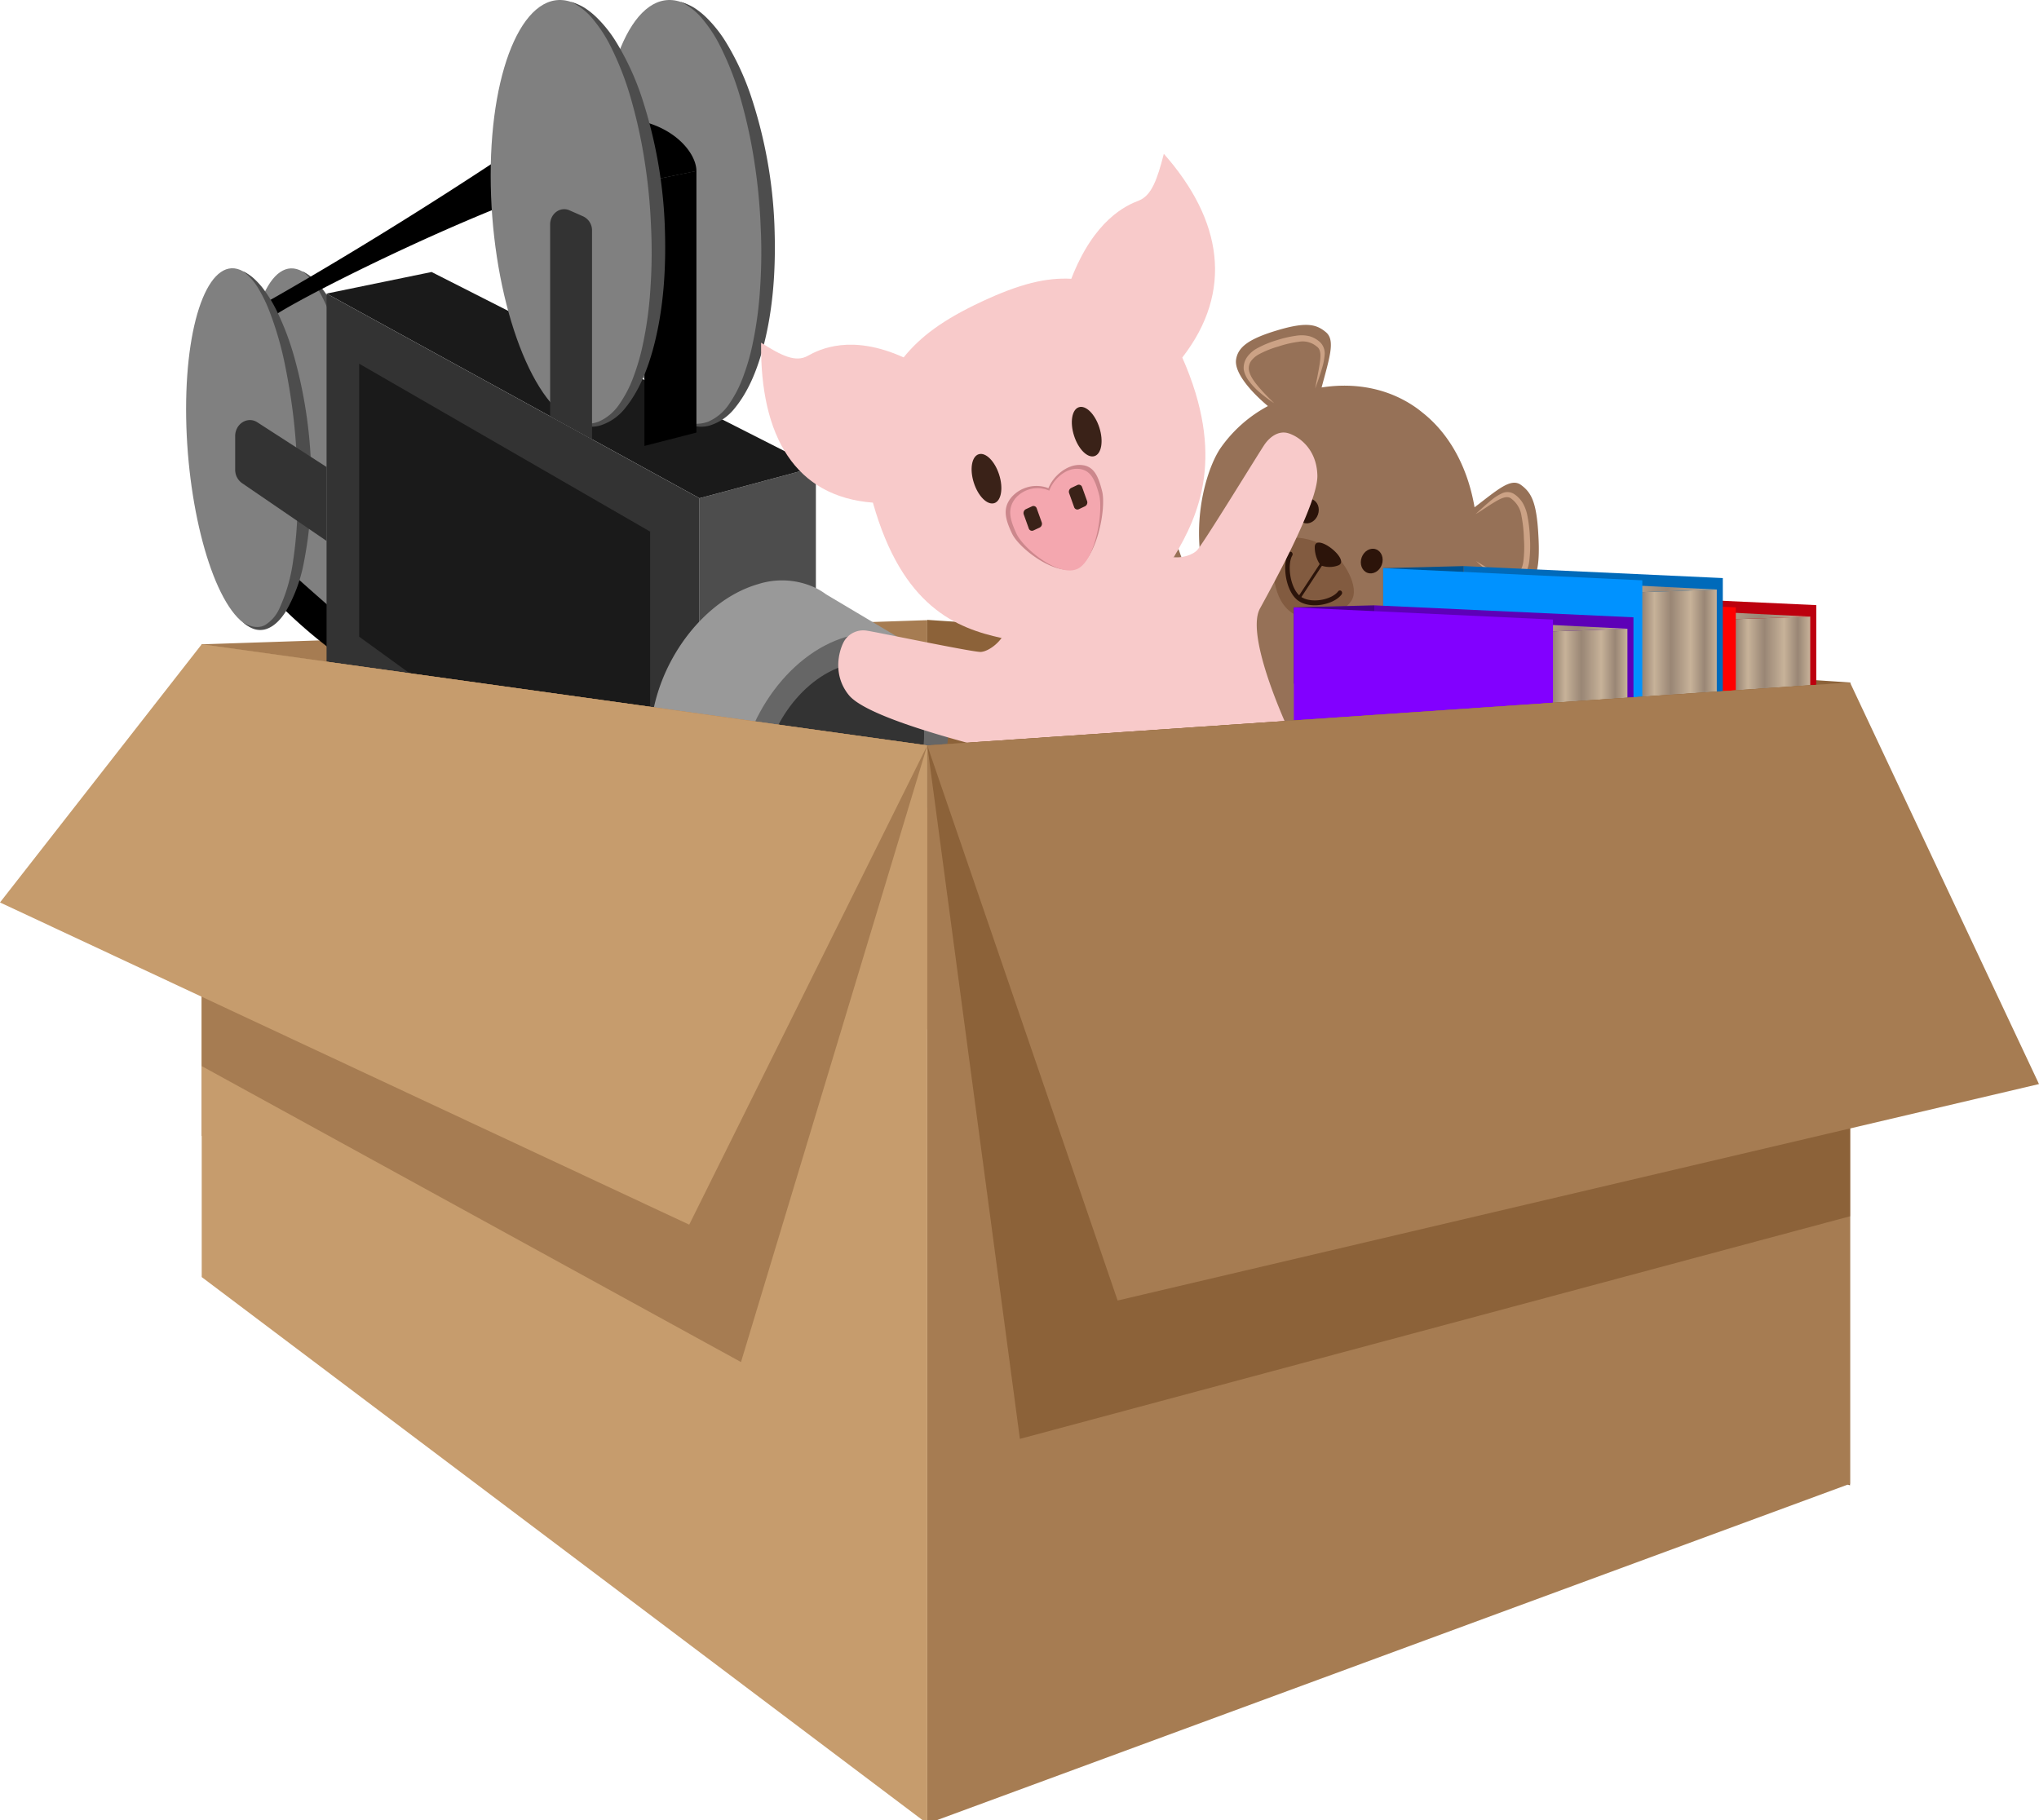 <svg id="Capa_1" data-name="Capa 1" xmlns="http://www.w3.org/2000/svg" xmlns:xlink="http://www.w3.org/1999/xlink" viewBox="0 0 560 500"><defs><style>.cls-1{fill:#a67c52;}.cls-2{fill:#8c6239;}.cls-3{fill:#d1a683;}.cls-4{fill:#967157;}.cls-5{fill:#2c140a;}.cls-6{fill:#cca285;}.cls-7{fill:#825b40;}.cls-8{fill:#4d4d4d;}.cls-9{fill:gray;}.cls-10{fill:#1a1a1a;}.cls-11{fill:#333;}.cls-12{fill:#999;}.cls-13{fill:#666;}.cls-14{fill:#f8caca;}.cls-15{fill:#cc878c;}.cls-16{fill:#f4a7af;}.cls-17{fill:#3a2218;}.cls-18{fill:#bc000e;}.cls-19{fill:#930012;}.cls-20{fill:url(#Degradado_sin_nombre_28);}.cls-21{fill:url(#Degradado_sin_nombre_28-2);}.cls-22{fill:red;}.cls-23{fill:#006aba;}.cls-24{fill:#005391;}.cls-25{fill:url(#Degradado_sin_nombre_28-3);}.cls-26{fill:url(#Degradado_sin_nombre_28-4);}.cls-27{fill:#0092ff;}.cls-28{fill:#5d00b7;}.cls-29{fill:#48008e;}.cls-30{fill:url(#Degradado_sin_nombre_28-5);}.cls-31{fill:url(#Degradado_sin_nombre_28-6);}.cls-32{fill:#8200ff;}.cls-33{fill:#c69c6d;}</style><linearGradient id="Degradado_sin_nombre_28" x1="474.66" y1="249.33" x2="497.17" y2="249.33" gradientUnits="userSpaceOnUse"><stop offset="0" stop-color="#c7b299"/><stop offset="0.1" stop-color="#998675"/><stop offset="0.24" stop-color="#c7b299"/><stop offset="0.44" stop-color="#998675"/><stop offset="0.68" stop-color="#c7b299"/><stop offset="0.85" stop-color="#998675"/><stop offset="1" stop-color="#c7b299"/></linearGradient><linearGradient id="Degradado_sin_nombre_28-2" x1="418.38" y1="148.31" x2="486.59" y2="187.69" xlink:href="#Degradado_sin_nombre_28"/><linearGradient id="Degradado_sin_nombre_28-3" x1="448.99" y1="241.9" x2="471.5" y2="241.9" xlink:href="#Degradado_sin_nombre_28"/><linearGradient id="Degradado_sin_nombre_28-4" x1="392.71" y1="140.88" x2="460.92" y2="180.26" xlink:href="#Degradado_sin_nombre_28"/><linearGradient id="Degradado_sin_nombre_28-5" x1="424.46" y1="252.68" x2="446.96" y2="252.68" xlink:href="#Degradado_sin_nombre_28"/><linearGradient id="Degradado_sin_nombre_28-6" x1="368.17" y1="151.66" x2="436.38" y2="191.04" xlink:href="#Degradado_sin_nombre_28"/></defs><polygon class="cls-1" points="254.67 282.73 55.4 312.07 55.4 176.99 254.67 170.36 254.67 282.73"/><polygon class="cls-2" points="254.67 170.28 254.67 314.85 508.1 408.03 508.1 187.49 254.67 170.28"/><polygon class="cls-3" points="291.64 285.43 272.6 270.53 297.04 233.32 316.08 248.22 291.64 285.43"/><path class="cls-4" d="M401.84,198.65a5.19,5.19,0,0,0-4.69-3.68c-1.71-.19-25-.86-26.72-1.38s-4.87-3.81-4.74-8-13.87-13.73-13.87-13.74-12.77-11.42-16.37-9.94a7.51,7.51,0,0,1-8.48-2.32c-1-1.66-9.05-25.48-9.77-27.19s-2.26-3.78-4.7-3.68a9.84,9.84,0,0,0-8.78,7.78c-1.56,6,4,25.55,6,32.56s-12.62,26-19.74,33.67-12.74,9-11.91,14.53,13.68,16.45,26.54,26.52h0c12.86,10.07,26.44,19.84,31.52,18.92s4.43-7.15,8.78-17,16.16-31,22.87-31.23,25.48-.74,30.16-4.26A11.08,11.08,0,0,0,401.84,198.65Z"/><path class="cls-4" d="M422.51,147.09c-.48-9.2-1.95-11.77-4.73-13.84s-6.27,1.11-12.8,6.11c-1.67-9.76-6-19.1-13.59-25.44-.33-.28-.67-.54-1-.81s-.68-.53-1-.78c-7.93-5.8-17.43-7.3-26.42-5.89,2.24-8.36,3.8-13,1.18-15.19s-5.39-2.92-13.52-.46c-7.53,2.28-10.64,4.49-11.15,8-.54,3.73,4.41,9.13,8.75,12.76a37.35,37.35,0,0,0-13.14,11.72c-6,9.16-12.8,39,10.49,58.16,24.1,17.93,47.8,1.35,53.81-7.83a42.12,42.12,0,0,0,6-17.34c4.54,3.32,10.81,6.71,13.87,5C422,159.53,423,155.6,422.51,147.09Z"/><ellipse class="cls-5" cx="359.18" cy="140.39" rx="3.44" ry="2.94" transform="translate(106.4 431.62) rotate(-70.39)"/><path class="cls-6" d="M405.27,141.23c1.72-1,3.37-2.19,5.06-3.21s3.57-2.06,4.78-1a7.13,7.13,0,0,1,2.76,4.73,36.53,36.53,0,0,1,.66,6.17,32.54,32.54,0,0,1-.13,6.18,7.77,7.77,0,0,1-.81,2.69,3.21,3.21,0,0,1-1.8,1.55c-1.57.38-3.52-.43-5.23-1.27a59.25,59.25,0,0,1-5.16-2.94,35.5,35.5,0,0,0,4.76,3.79,17.09,17.09,0,0,0,2.72,1.41,6,6,0,0,0,3.19.49,4.44,4.44,0,0,0,2.78-2.14,9.12,9.12,0,0,0,1.12-3.29,34.58,34.58,0,0,0,.22-6.57,39.19,39.19,0,0,0-.77-6.49,11.24,11.24,0,0,0-1.22-3.18,7.94,7.94,0,0,0-2.33-2.42,3.4,3.4,0,0,0-3.37-.2,13,13,0,0,0-2.64,1.64C408.25,138.47,406.76,139.83,405.27,141.23Z"/><path class="cls-7" d="M365.43,151.11c-3.61-2.83-11.44-5.22-14-1.38S349,163.85,354.34,168s14.24.95,16.77-2.9S369,153.93,365.43,151.11Z"/><ellipse class="cls-5" cx="376.74" cy="154.13" rx="3.44" ry="2.94" transform="translate(105.11 457.29) rotate(-70.39)"/><path class="cls-5" d="M368.39,162.36a.59.59,0,0,0-.88.09c-1.7,2.28-7.22,3.41-10.09,1.56l5.64-8.59a6.82,6.82,0,0,0,4.46-.09c1.85-.71.23-3.05-1.81-4.65s-4.6-2.52-4.62-.38a8.58,8.58,0,0,0,1.36,4.65l-5.64,8.58c-2.52-2.37-3.32-8.44-1.89-10.93a.72.72,0,0,0-.2-.94.58.58,0,0,0-.85.22c-1.81,3.15-.82,10.41,2.51,13s9.94,1.29,12.09-1.59A.72.72,0,0,0,368.39,162.36Z"/><path class="cls-6" d="M361.21,106.74c.34-2.11.82-4.19,1.15-6.26s.65-4.36-.68-5.25a6,6,0,0,0-5-1.34,28.82,28.82,0,0,0-5.56,1.29,26.28,26.28,0,0,0-5.31,2.12,6.72,6.72,0,0,0-2.08,1.7,3.61,3.61,0,0,0-.76,2.36c.17,1.75,1.5,3.51,2.77,5s2.76,3,4.21,4.4a34.67,34.67,0,0,1-4.81-3.71,18.32,18.32,0,0,1-2.1-2.36,7.35,7.35,0,0,1-1.45-3.14,5.15,5.15,0,0,1,1-3.57,8.07,8.07,0,0,1,2.5-2.2,27.67,27.67,0,0,1,5.62-2.34,31.1,31.1,0,0,1,5.88-1.29,9,9,0,0,1,3.16.24A7.41,7.41,0,0,1,362.55,94a4.26,4.26,0,0,1,1.26,3.42,16.08,16.08,0,0,1-.58,3.26C362.64,102.77,361.94,104.75,361.21,106.74Z"/><polygon class="cls-8" points="224.08 247.99 192.12 259.77 192.12 136.87 224.08 128.29 224.08 247.99"/><path class="cls-9" d="M99.89,134c0,27.59-7.67,44.08-16.81,37.08-8.81-6.74-15.71-32.91-15.71-58.68s6.9-42.77,15.71-37.82C92.22,79.69,99.89,106.37,99.89,134Z"/><path class="cls-9" d="M83.08,74.55c9.14,5.14,16.81,31.82,16.81,59.42s-7.67,44.08-16.81,37.08"/><path class="cls-8" d="M83.08,74.55a12.52,12.52,0,0,1,2.79,1.85,21.73,21.73,0,0,1,2.35,2.53A37.22,37.22,0,0,1,92,84.85,74.87,74.87,0,0,1,97,98.07a127.36,127.36,0,0,1,4.54,28.11,112.32,112.32,0,0,1-1.94,28.51,41.84,41.84,0,0,1-5,13.41c-1.31,2-3,3.92-5.26,4.69a5.45,5.45,0,0,1-3.41,0,8.09,8.09,0,0,1-2.86-1.75,5.89,5.89,0,0,0,5.9.67A10.23,10.23,0,0,0,93.06,167a46.12,46.12,0,0,0,3.71-13A116.8,116.8,0,0,0,98,140.29c.16-4.62.1-9.26-.15-13.89s-.63-9.24-1.23-13.83-1.4-9.14-2.37-13.64a91,91,0,0,0-3.91-13.19,40.1,40.1,0,0,0-2.92-6.13A16.45,16.45,0,0,0,83.08,74.55Z"/><polygon class="cls-10" points="224.08 128.29 118.53 74.72 89.69 80.65 192.12 136.87 224.08 128.29"/><path class="cls-9" d="M210.93,68.62c0,33.08-11,53.9-24,46.82-12.43-6.78-22.11-36.77-22.11-67.26S174.53-3.71,187,.54C200,5,210.93,35.55,210.93,68.62Z"/><path class="cls-9" d="M187,.54c13,4.44,24,35,24,68.08s-11,53.9-24,46.82"/><path class="cls-8" d="M187,.54a15,15,0,0,1,3.71,1.63,21.82,21.82,0,0,1,3.26,2.61,35.83,35.83,0,0,1,5.31,6.65,73.32,73.32,0,0,1,7.22,15.73,128.2,128.2,0,0,1,6.18,34.38c.46,11.67-.2,23.55-3.35,34.88-1.6,5.62-3.84,11.2-7.54,15.72a14.09,14.09,0,0,1-7,4.79,8.89,8.89,0,0,1-4.1.1,12.22,12.22,0,0,1-3.73-1.59,9.64,9.64,0,0,0,7.54.4,13.37,13.37,0,0,0,5.85-5,32.71,32.71,0,0,0,3.72-7.26,60.16,60.16,0,0,0,2.4-8,105.58,105.58,0,0,0,2.31-16.77,144.73,144.73,0,0,0,.11-17.05,152.84,152.84,0,0,0-1.66-17,138.71,138.71,0,0,0-3.53-16.6,83.55,83.55,0,0,0-6-15.68,37.66,37.66,0,0,0-4.49-6.92A17.57,17.57,0,0,0,187,.54Z"/><polygon points="191.27 46.96 176.99 49.89 176.99 122.5 191.27 118.83 191.27 46.96"/><path d="M191.27,47c0-8.81-19.53-26.25-55-2.82s-63.42,39-63.42,39c-5.49,2.9-18.06,56.15-6.94,70.73a138.17,138.17,0,0,0,25.6,25l4.58-7.23c-9.2-8.46-27.92-23.79-27.76-27.49s6.13-56.91,6.13-56.91C85.08,79.56,177,34.67,177,49.89Z"/><path class="cls-9" d="M180.86,68.62c0,33.08-11,53.9-24,46.82-12.42-6.78-22.1-36.77-22.1-67.26S144.46-3.71,156.88.54C169.88,5,180.86,35.55,180.86,68.62Z"/><path class="cls-9" d="M156.88.54c13,4.44,24,35,24,68.08s-11,53.9-24,46.82"/><path class="cls-8" d="M156.88.54a14.71,14.71,0,0,1,3.71,1.63,21.32,21.32,0,0,1,3.26,2.61,35,35,0,0,1,5.31,6.65,73.35,73.35,0,0,1,7.23,15.73,128.58,128.58,0,0,1,6.17,34.38c.46,11.67-.2,23.55-3.35,34.88-1.6,5.62-3.84,11.2-7.53,15.72a14.09,14.09,0,0,1-7,4.79,8.93,8.93,0,0,1-4.11.1,12.32,12.32,0,0,1-3.73-1.59,9.66,9.66,0,0,0,7.55.4,13.29,13.29,0,0,0,5.84-5,32.74,32.74,0,0,0,3.73-7.26,61.64,61.64,0,0,0,2.39-8,104.44,104.44,0,0,0,2.31-16.77,142.61,142.61,0,0,0,.12-17.05,152.84,152.84,0,0,0-1.66-17,136.81,136.81,0,0,0-3.54-16.6,82.84,82.84,0,0,0-6-15.68,38.19,38.19,0,0,0-4.49-6.92A17.52,17.52,0,0,0,156.88.54Z"/><path class="cls-11" d="M156.41,57.78l3.78,1.67a4.25,4.25,0,0,1,2.41,3.92v57.3l-11.51-6.32V61.69C151.09,58.69,153.87,56.65,156.41,57.78Z"/><path class="cls-9" d="M83.63,134c0,27.59-7.67,44.08-16.81,37.08-8.81-6.74-15.71-32.91-15.71-58.68S58,69.6,66.82,74.55C76,79.69,83.63,106.37,83.63,134Z"/><path class="cls-9" d="M66.82,74.55C76,79.69,83.63,106.37,83.63,134S76,178.05,66.82,171.05"/><path class="cls-8" d="M66.82,74.55a12.52,12.52,0,0,1,2.79,1.85A21.73,21.73,0,0,1,72,78.93a37.22,37.22,0,0,1,3.74,5.92,74.87,74.87,0,0,1,5.07,13.22,127.36,127.36,0,0,1,4.54,28.11,112.77,112.77,0,0,1-1.93,28.51,42.1,42.1,0,0,1-5,13.41c-1.31,2-3,3.92-5.26,4.69a5.45,5.45,0,0,1-3.41,0,8.09,8.09,0,0,1-2.86-1.75c1.86,1.19,4.11,1.64,5.9.67A10.23,10.23,0,0,0,76.8,167a45.79,45.79,0,0,0,3.71-13,112.69,112.69,0,0,0,1.2-13.76c.16-4.62.1-9.26-.15-13.89s-.63-9.24-1.23-13.83S78.94,103.43,78,98.93a91,91,0,0,0-3.91-13.19,39.18,39.18,0,0,0-2.92-6.13A16.45,16.45,0,0,0,66.82,74.55Z"/><path class="cls-11" d="M64.59,119.81V129a4.5,4.5,0,0,0,1.88,3.72L89.69,148.6V128.29L70.66,116C68,114.29,64.59,116.41,64.59,119.81Z"/><polygon class="cls-11" points="89.69 80.65 192.12 136.87 192.12 259.77 89.69 182.58 89.69 80.65"/><polygon class="cls-10" points="178.56 232.85 98.64 174.9 98.64 99.91 178.56 146.04 178.56 232.85"/><path class="cls-12" d="M214.67,241.4l34.72-64.73-22.54-13.42a18.56,18.56,0,0,0-3.41-2l0,0h0a21.59,21.59,0,0,0-15.31-.76c-16.14,4.7-29.54,24-29.54,43,0,9.92,3.66,17.59,9.45,21.86h0l0,0a19,19,0,0,0,3,1.79Z"/><path class="cls-13" d="M260.47,199.58c0,18.12-12.45,37.12-28.16,42.57-16.14,5.59-29.54-5.16-29.54-24.16s13.4-38.3,29.54-43C248,170.41,260.47,181.46,260.47,199.58Z"/><path class="cls-11" d="M253.8,201.71c0,13.93-9.57,28.54-21.65,32.73-12.41,4.31-22.72-4-22.72-18.58s10.31-29.45,22.72-33.07C244.23,179.27,253.8,187.78,253.8,201.71Z"/><polygon class="cls-3" points="355.16 281.72 329.16 293.92 316.53 258.66 342.53 246.47 355.16 281.72"/><path class="cls-14" d="M353.78,119c-2.78-.8-5.11,1.19-6.4,3s-17,27.54-18.65,29.2-6.65,3.12-10.41.37-21.57,7.12-21.57,7.12S278,166,277,171s-5.47,8-7.64,8.09-29.16-5.57-31.19-5.82a6.1,6.1,0,0,0-6.41,3c-1.49,2.8-3.06,9.25,1.38,14.69s25.94,11.29,33.63,13.4,15.56,30.29,17.91,43-.09,19.89,5.51,22.37,23.92-5.21,41.48-13.45,35.33-17.47,37.8-23.74-3.65-9.42-9.79-20.37-17.82-37.36-13.64-45S362,138,361.81,130.59,356.57,119.82,353.78,119Z"/><path class="cls-14" d="M319.64,42.25c-1.79,7-3.37,11.51-6.9,12.86s-12.24,5.3-18.51,21.47c-6.92-.36-14.13,1.37-24.64,6.29s-16.7,9.49-21.41,15.31c-14.38-6.49-23-2.29-26.35-.42s-7.23-.07-12.8-3.62c-.3,25.86,9.48,42.32,30.71,43.94,8.06,28.7,23,34.47,35.32,37.19l5.32-2.49,18.33-8.6,18.34-8.6,5.31-2.5c7.09-11.82,14.21-27.94,2.35-54.86C338.84,80,335.71,60.43,319.64,42.25Z"/><path class="cls-15" d="M296.63,127.72c-3.67-.11-7.37,3.08-8.69,6.38a9.17,9.17,0,0,0-10.1,2.44c-2.55,3-1.8,6,.09,10,2,4.25,12.34,12.06,17.85,9.47s8.09-16.45,6.91-21.09C301.58,130.53,300.31,127.84,296.63,127.72Z"/><path class="cls-16" d="M296.09,128.79c-3.4-.21-6.76,2.8-7.91,6a8,8,0,0,0-9.3,2.1c-2.29,2.88-1.54,5.76.29,9.72,1.94,4.18,11.66,12,16.71,9.68s7.14-15.78,6-20.32C300.72,131.66,299.49,129,296.09,128.79Z"/><ellipse class="cls-17" cx="270.93" cy="131.5" rx="3.65" ry="7.05" transform="translate(-27.16 88.65) rotate(-17.71)"/><path class="cls-17" d="M285.53,144.93l-1.7.79a.93.93,0,0,1-1.29-.57l-1.37-3.82a1.19,1.19,0,0,1,.57-1.45l1.7-.79a.93.93,0,0,1,1.29.57l1.37,3.82A1.18,1.18,0,0,1,285.53,144.93Z"/><ellipse class="cls-17" cx="298.46" cy="118.58" rx="3.65" ry="7.05" transform="translate(-21.93 96.41) rotate(-17.71)"/><path class="cls-17" d="M296.29,139.88l1.7-.8a1.18,1.18,0,0,0,.57-1.45l-1.37-3.82a.93.93,0,0,0-1.29-.57l-1.7.8a1.18,1.18,0,0,0-.57,1.44l1.37,3.83A.94.94,0,0,0,296.29,139.88Z"/><g id="Libro_rojo" data-name="Libro rojo"><polygon class="cls-18" points="498.83 328.42 427.65 305.4 427.65 162.95 498.83 166.23 498.83 328.42"/><polygon class="cls-19" points="427.65 183.4 405.55 184.44 405.55 163.51 427.65 162.95 427.65 183.4"/><polygon class="cls-20" points="497.17 324.46 474.66 329.29 474.66 170.16 497.17 169.38 497.17 324.46"/><polygon class="cls-21" points="429.29 166.01 497.17 169.38 474.66 170.16 407.81 166.63 429.29 166.01"/><polygon class="cls-22" points="476.73 332.1 405.55 308.65 405.55 163.51 476.73 166.85 476.73 332.1"/></g><g id="Libro_rojo-2" data-name="Libro rojo"><polygon class="cls-23" points="473.16 320.99 401.98 297.97 401.98 155.51 473.16 158.8 473.16 320.99"/><polygon class="cls-24" points="401.98 175.96 379.88 177.01 379.88 156.07 401.98 155.51 401.98 175.96"/><polygon class="cls-25" points="471.5 317.03 448.99 321.85 448.99 162.73 471.5 161.95 471.5 317.03"/><polygon class="cls-26" points="403.62 158.58 471.5 161.95 448.99 162.73 382.13 159.19 403.62 158.58"/><polygon class="cls-27" points="451.05 324.67 379.88 301.21 379.88 156.07 451.05 159.42 451.05 324.67"/></g><g id="Libro_rojo-3" data-name="Libro rojo"><polygon class="cls-28" points="448.62 331.77 377.44 308.75 377.44 166.29 448.62 169.58 448.62 331.77"/><polygon class="cls-29" points="377.44 186.74 355.34 187.78 355.34 166.85 377.44 166.29 377.44 186.74"/><polygon class="cls-30" points="446.96 327.8 424.46 332.63 424.46 173.51 446.96 172.72 446.96 327.8"/><polygon class="cls-31" points="379.08 169.35 446.96 172.72 424.46 173.51 357.6 169.97 379.08 169.35"/><polygon class="cls-32" points="426.52 335.45 355.34 311.99 355.34 166.85 426.52 170.2 426.52 335.45"/></g><polygon class="cls-1" points="508.1 187.49 254.67 204.77 254.67 500.98 508.1 407.6 508.1 187.49"/><polygon class="cls-33" points="254.67 500.98 55.4 350.82 55.4 176.99 254.67 204.77 254.67 500.98"/><polygon class="cls-1" points="203.51 374.17 55.41 292.87 55.4 176.99 254.67 204.77 203.51 374.17"/><polygon class="cls-33" points="189.29 336.42 0 247.91 55.4 176.99 254.67 204.77 189.29 336.42"/><polygon class="cls-2" points="508.1 334.12 280.11 395.27 254.67 204.77 508.1 187.49 508.1 334.12"/><polygon class="cls-1" points="560 297.8 306.95 357.26 254.67 204.77 508.1 187.49 560 297.8"/></svg>